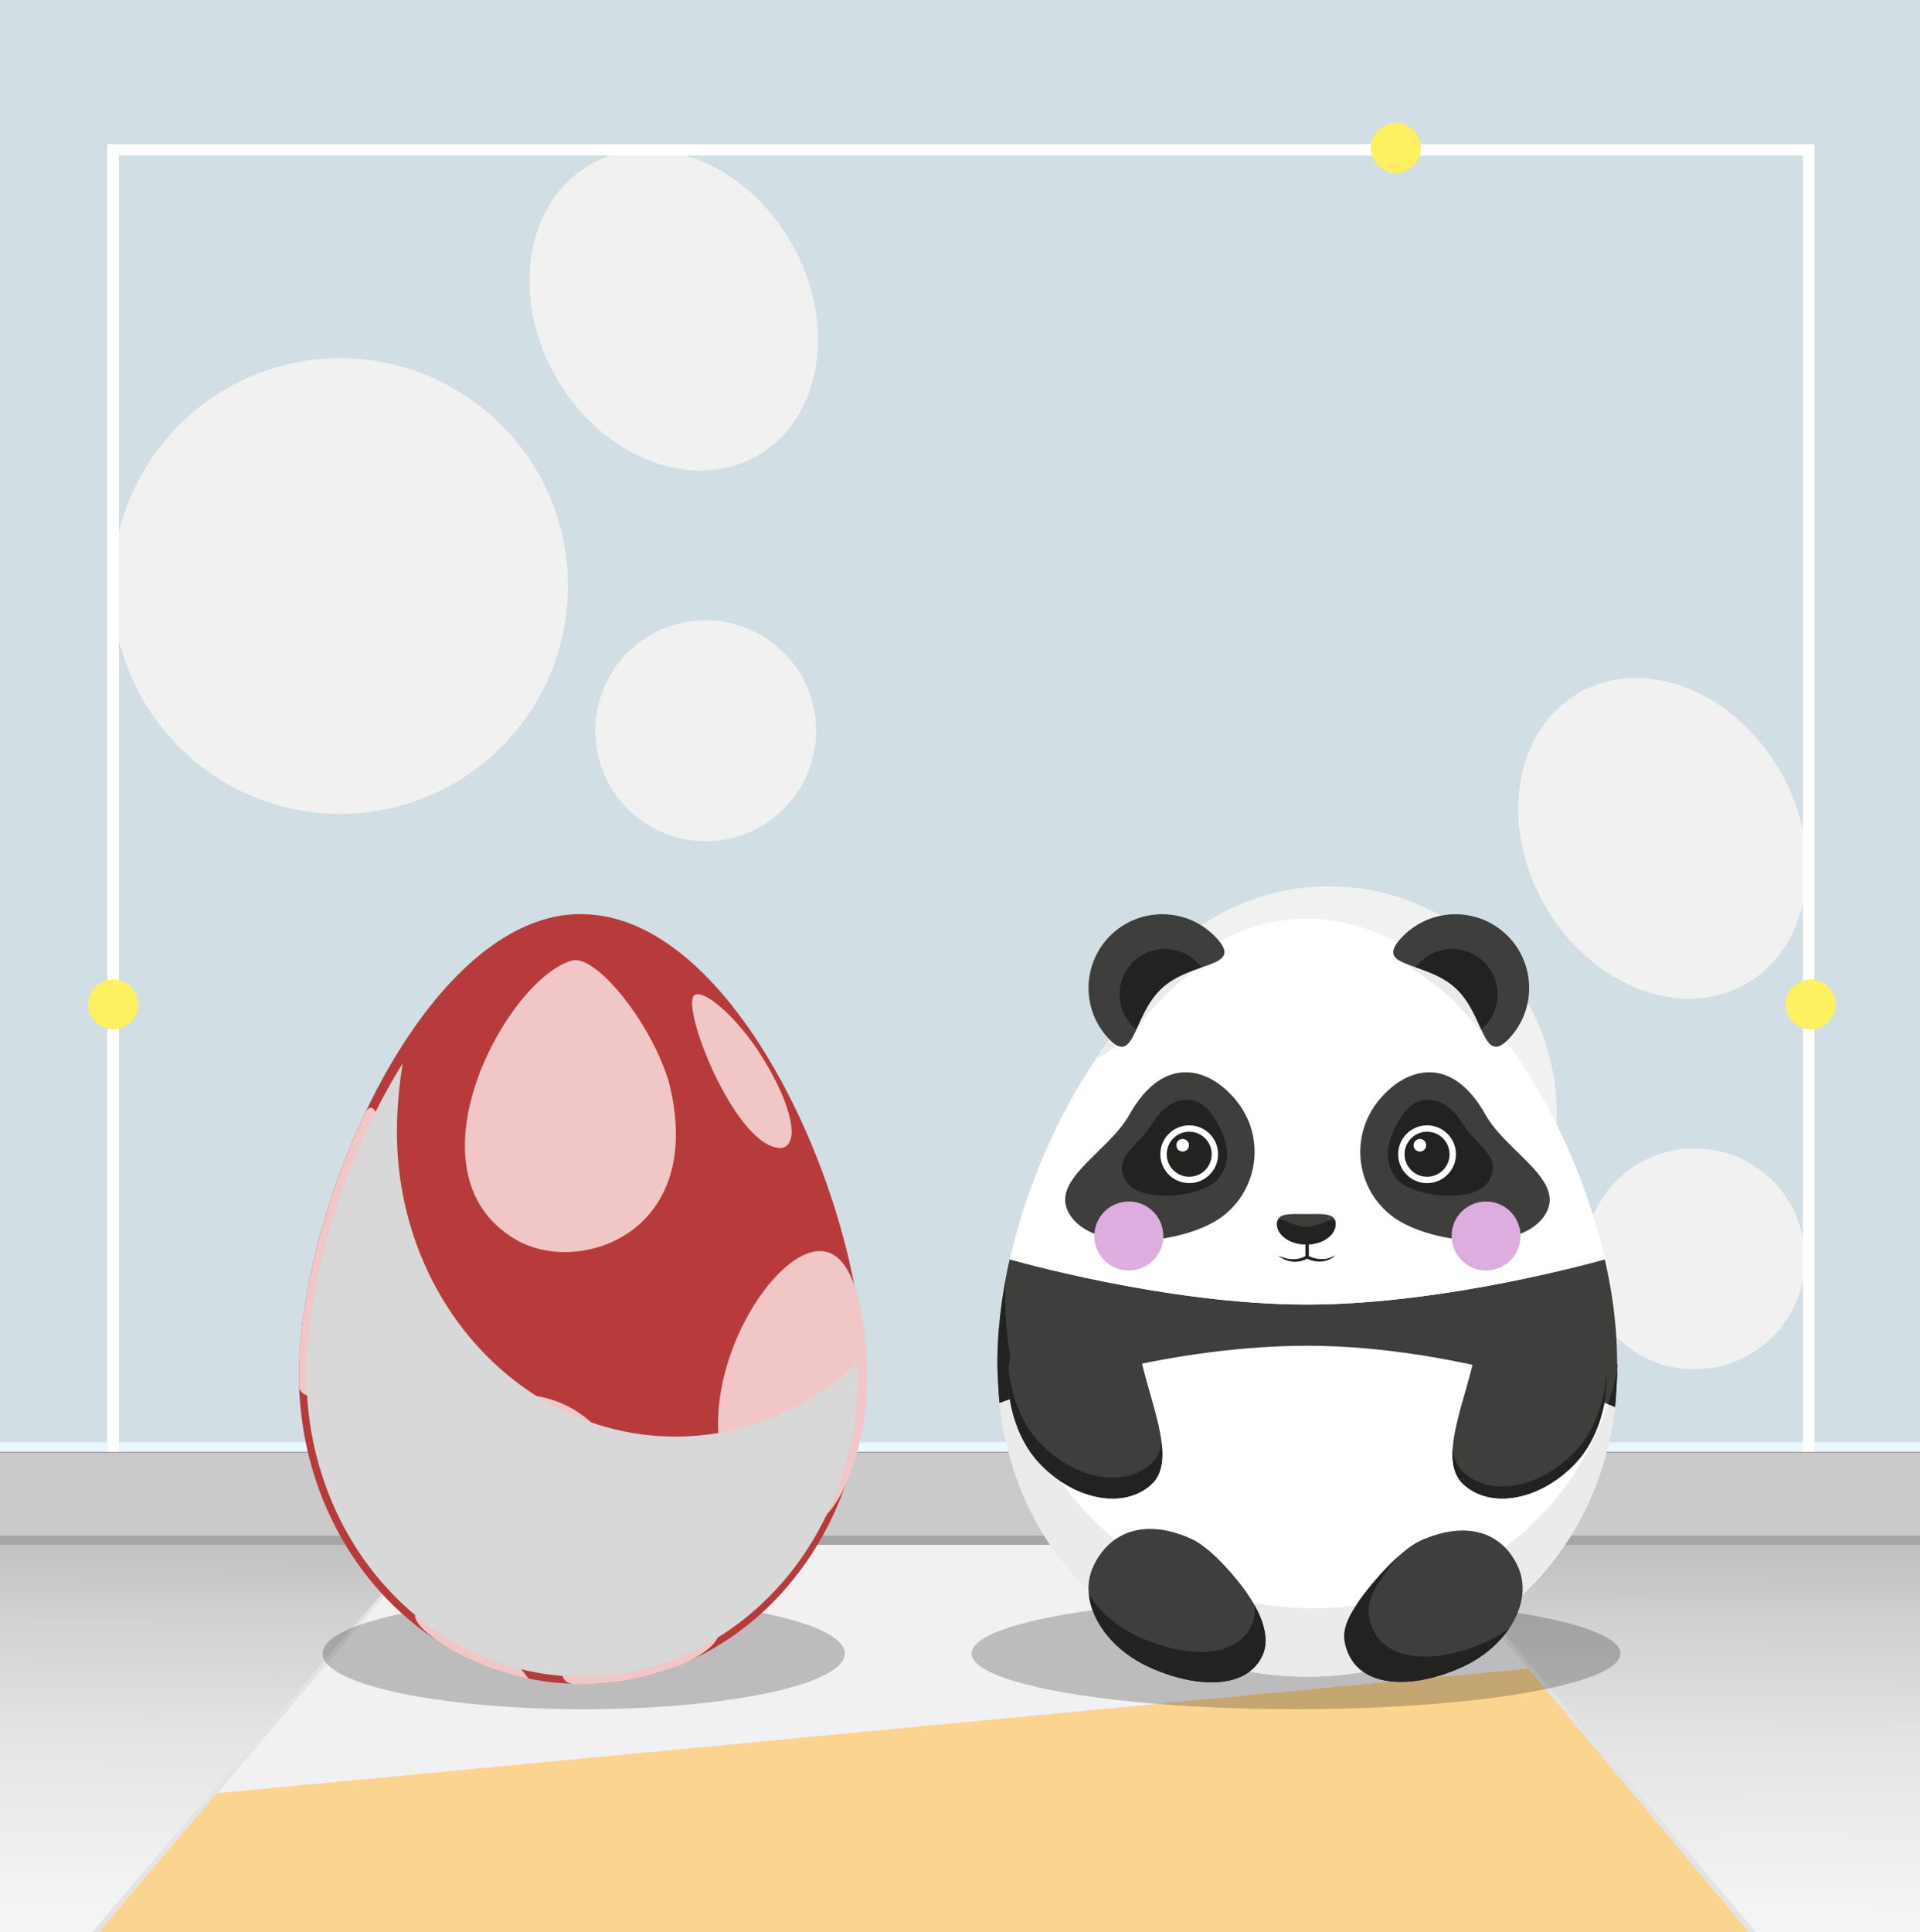 <?xml version="1.0" encoding="UTF-8"?><svg xmlns="http://www.w3.org/2000/svg" xmlns:xlink="http://www.w3.org/1999/xlink" viewBox="0 0 500 503"><rect x="0" y="0" width="500" height="503" fill="#808080" stroke="none"/><defs><style>.cls-1{fill:#e8f8fe;}.cls-2{fill:#fff;}.cls-3{fill:#cacaca;}.cls-4{fill:#dcadde;}.cls-5{fill:#a6a6a6;}.cls-6{isolation:isolate;}.cls-7{fill:#fbd58f;}.cls-8{fill:#f0c6c6;}.cls-9{fill:#b83b3b;}.cls-10{fill:url(#Degradado_sin_nombre_5);}.cls-10,.cls-11,.cls-12,.cls-13,.cls-14,.cls-15{mix-blend-mode:multiply;}.cls-16{stroke:#fff;stroke-miterlimit:10;stroke-width:3px;}.cls-16,.cls-17{fill:none;}.cls-11,.cls-18{fill:#f1f1f1;}.cls-19{fill:#d1dee4;}.cls-20{fill:#3e3e3d;}.cls-21{clip-path:url(#clippath);}.cls-22{fill:#ebebeb;}.cls-12{opacity:.22;}.cls-23{fill:#cceaf0;}.cls-24{fill:#222221;}.cls-25{fill:#3f2d1f;}.cls-13{fill:#e4e4e4;}.cls-26{fill:#fff061;}.cls-14{fill:#d8d8d8;}</style><clipPath id="clippath"><rect class="cls-17" width="500" height="503"/></clipPath><linearGradient id="Degradado_sin_nombre_5" x1="249.15" y1="612.07" x2="250.44" y2="383.91" gradientUnits="userSpaceOnUse"><stop offset="0" stop-color="#fff"/><stop offset=".32" stop-color="#fcfcfc"/><stop offset=".52" stop-color="#f3f3f3"/><stop offset=".69" stop-color="#e5e5e5"/><stop offset=".84" stop-color="#d0d0d0"/><stop offset=".97" stop-color="#b6b6b6"/><stop offset="1" stop-color="#b0b0b0"/></linearGradient></defs><g class="cls-6"><g id="Capa_2"><g id="Capa_1-2"><g class="cls-21"><rect id="pared" class="cls-19" width="500" height="378"/><rect id="suelo" class="cls-23" x="-.34" y="382" width="500.34" height="219"/><rect id="suelo-2" class="cls-10" x="-.34" y="382" width="500.34" height="219"/><g id="alfombra"><polygon class="cls-13" points="540 601 0 601 .01 530.96 109.8 402.83 371.99 402 500 553.62 540 601"/><polygon id="alfombra-2" class="cls-7" points="537.38 601 -.38 601 .01 533.38 111.31 402.24 370.84 402 500 556.33 537.38 601"/><polygon class="cls-11" points="397.98 434.43 56.55 466.86 111.31 402.24 370.84 402 397.98 434.43"/></g><g id="zocalo"><rect class="cls-3" y="378.13" width="500" height="24.06"/><rect class="cls-5" y="399.79" width="500" height="2.4"/><rect class="cls-1" y="375.49" width="500" height="2.4"/></g><ellipse class="cls-12" cx="337.5" cy="430.5" rx="84.5" ry="14.5"/><ellipse class="cls-12" cx="152" cy="430.5" rx="68" ry="14.5"/><g><g><g id="ursids" class="cls-15"><circle class="cls-18" cx="88.6" cy="152.57" r="59.31"/><ellipse class="cls-18" cx="175.45" cy="80.76" rx="35.29" ry="43.69" transform="translate(-16.87 98.54) rotate(-30)"/><circle class="cls-18" cx="183.77" cy="190.24" r="28.76"/></g><g id="ursids-2" class="cls-15"><circle class="cls-18" cx="346.1" cy="290.07" r="59.31"/><ellipse class="cls-18" cx="432.95" cy="218.26" rx="35.29" ry="43.69" transform="translate(-51.13 245.72) rotate(-30)"/><circle class="cls-18" cx="441.27" cy="327.74" r="28.76"/></g></g><polyline class="cls-16" points="29.46 378 29.46 39 471 39 471 378"/></g><g><g id="G02L01T01_BNB"><path class="cls-2" d="m421.23,353.96v1.38c0,.48,0,.96-.02,1.43,0,.28,0,.57-.02.85-.02.48-.03.96-.06,1.44,0,.09,0,.19,0,.28,0,.24-.02.48-.03.72-.03.6-.07,1.2-.11,1.79,0,.04,0,.08,0,.13-.05.69-.11,1.38-.17,2.06v.02c-.06.6-.12,1.2-.19,1.79-.02.14-.02.27-.04.38,0,.02,0,.05,0,.07-.08.66-.17,1.32-.26,1.98-.02.14-.04.28-.06.42-.09.6-.18,1.19-.28,1.78-.02.06-.02.11-.03.17-.11.65-.23,1.29-.35,1.93,0,.07-.02.13-.04.2-.1.55-.22,1.1-.34,1.64-.08.39-.17.77-.26,1.16-.04.19-.08.37-.13.55-.12.5-.24.99-.37,1.47-.04.19-.09.37-.14.54-.09.4-.2.8-.32,1.19-.14.55-.31,1.1-.47,1.64-.16.54-.33,1.08-.5,1.61-.02.07-.04.13-.07.2-.12.38-.24.75-.37,1.12-.13.4-.28.8-.43,1.21-.21.58-.43,1.17-.65,1.74-.22.58-.46,1.16-.69,1.73-1.07,2.59-2.28,5.1-3.6,7.51-.18.35-.37.69-.57,1.03-.29.51-.59,1.02-.89,1.53-.24.39-.46.77-.71,1.15-.03.06-.07.13-.11.18-.3.48-.6.96-.91,1.43,0,.02-.02.05-.04.06-.29.44-.58.88-.88,1.32-.08.11-.15.22-.23.32-.28.4-.57.8-.85,1.21-.07.09-.14.2-.21.29-.28.38-.56.76-.84,1.13-.09.11-.17.22-.25.32-.29.38-.58.75-.87,1.12-1.12,1.39-2.29,2.75-3.49,4.06-.31.34-.62.67-.94.99-.72.75-1.45,1.49-2.2,2.21-.28.27-.55.54-.84.79-.63.59-1.27,1.17-1.92,1.73-.31.27-.62.54-.93.8-.16.13-.31.26-.46.39-.36.3-.73.6-1.1.89-.09.07-.18.15-.28.22-.4.32-.81.64-1.23.95-.09.06-.17.13-.24.18-.35.27-.7.53-1.06.78-.26.19-.53.38-.79.57-.46.33-.92.65-1.39.96-1.47.99-2.96,1.93-4.49,2.81-.51.3-1.03.59-1.54.87-.52.28-1.05.57-1.57.84-.53.28-1.06.54-1.59.8-.47.24-.95.46-1.43.69-.11.05-.22.1-.33.15-.41.19-.83.38-1.25.56-.14.07-.28.13-.43.19-.48.21-.96.42-1.45.61-.55.23-1.1.45-1.66.66-.56.22-1.13.43-1.69.63-1.13.41-2.28.79-3.43,1.15-.58.18-1.16.35-1.74.52-1.75.5-3.52.95-5.32,1.34-.6.13-1.21.25-1.8.37-.51.1-1.02.2-1.54.28-.17.03-.32.06-.49.09-.54.09-1.09.18-1.63.26-.61.09-1.23.18-1.85.26-2.47.32-4.98.53-7.52.64-1.27.06-2.55.08-3.83.08s-2.58-.02-3.86-.08c-.64-.03-1.28-.06-1.91-.1-.62-.04-1.25-.09-1.87-.14h-.04c-1.26-.11-2.51-.24-3.76-.41-.62-.08-1.25-.17-1.86-.26-.61-.09-1.24-.19-1.84-.3-.61-.1-1.21-.21-1.8-.33-.03,0-.07-.02-.1-.02-.58-.11-1.17-.24-1.74-.36-.61-.13-1.21-.27-1.8-.42-.6-.14-1.19-.29-1.78-.45-.6-.16-1.18-.32-1.77-.5-.58-.17-1.17-.35-1.75-.53-1.16-.36-2.31-.76-3.44-1.17-.57-.2-1.13-.42-1.69-.64-.56-.22-1.11-.44-1.65-.67-.02,0-.02,0-.04-.02-.39-.16-.78-.32-1.17-.5-.5-.22-1.01-.44-1.51-.68-.37-.17-.73-.33-1.1-.51-.15-.07-.31-.14-.46-.22-.42-.2-.83-.4-1.23-.61-.46-.23-.92-.47-1.38-.72-.39-.2-.76-.41-1.14-.62-.06-.03-.12-.06-.18-.1-.43-.23-.84-.47-1.26-.72-2.66-1.54-5.21-3.25-7.65-5.1-.51-.39-1.01-.77-1.51-1.17-.5-.39-.99-.8-1.47-1.21-.6-.5-1.2-1.02-1.78-1.54-.36-.32-.73-.65-1.08-.99-.45-.41-.88-.83-1.32-1.25l-.13-.13c-.43-.43-.87-.85-1.28-1.29-.39-.39-.76-.79-1.13-1.19-.1-.1-.2-.21-.31-.32-.33-.37-.67-.74-1.01-1.12-.08-.09-.17-.2-.25-.3-.36-.4-.72-.82-1.06-1.24l-.12-.14c-.28-.34-.57-.68-.84-1.02-2.83-3.51-5.37-7.31-7.57-11.36-.27-.48-.53-.97-.77-1.47,0,0-.02-.02-.02-.03-.25-.49-.5-.99-.75-1.49-.06-.12-.11-.24-.17-.35-.2-.39-.39-.8-.57-1.2-.11-.22-.21-.45-.31-.68-.14-.29-.27-.59-.39-.89-.13-.28-.25-.57-.37-.86-.18-.42-.35-.84-.52-1.26-.2-.51-.41-1.02-.61-1.54-.09-.23-.17-.46-.25-.69-.16-.43-.32-.85-.46-1.28-.2-.59-.41-1.19-.6-1.8-.89-2.73-1.64-5.56-2.24-8.46-.1-.41-.18-.83-.26-1.24-.05-.24-.09-.47-.13-.71-.09-.43-.17-.87-.24-1.31-.05-.28-.09-.57-.13-.85-.07-.37-.13-.75-.18-1.13-.05-.31-.09-.62-.13-.94-.06-.37-.1-.75-.14-1.12-.05-.36-.09-.73-.13-1.1-.02-.14-.03-.28-.05-.43,0-.06-.02-.11-.02-.17,0-.06-.02-.13-.02-.2-.02-.13-.02-.26-.04-.39-.03-.34-.07-.69-.09-1.03-.05-.47-.08-.95-.11-1.42-.02-.17-.03-.35-.04-.52-.04-.58-.08-1.17-.1-1.77l-.02-.57c-.02-.55-.05-1.1-.06-1.66-.02-.71-.03-1.42-.03-2.14v-.26c0-.38,0-.76,0-1.13,0-.24,0-.48,0-.72,0-.2,0-.4.02-.6,0-.28,0-.55.02-.83,0-.15,0-.31.02-.46v-.12c0-.14.02-.29.02-.43v-.07c0-.06,0-.12,0-.17,0-.13,0-.25.02-.38.02-.29.02-.59.05-.88.02-.39.04-.78.07-1.17.05-.79.11-1.58.18-2.37.03-.39.06-.8.1-1.19.04-.4.09-.8.13-1.2.04-.4.09-.8.13-1.2l.14-1.21s0-.06.02-.08c.05-.35.09-.71.13-1.06.02-.06.02-.13.03-.2.05-.36.1-.73.15-1.08.06-.37.11-.73.17-1.1,0-.04.02-.08.02-.12.06-.4.13-.8.2-1.21.06-.37.12-.75.18-1.12,0-.05.02-.09.02-.14.07-.39.14-.78.21-1.17,0-.02,0-.03,0-.05.07-.4.15-.8.23-1.2.07-.35.14-.71.2-1.07.02-.06.02-.1.04-.16.08-.41.17-.82.25-1.23.09-.4.17-.82.27-1.23,0-.02,0-.02,0-.04.06-.28.12-.56.19-.84.4.12,40.89,11.78,77.4,11.78s76.91-11.58,77.58-11.78h0c.06.29.13.58.2.87.09.41.18.82.27,1.23.06.31.13.61.19.91.02.11.04.22.06.32,0,.06.02.1.03.16.02.1.04.21.06.32.06.25.1.5.15.76.08.4.15.8.23,1.2.08.44.16.88.24,1.32.06.36.12.72.18,1.07.13.78.25,1.56.37,2.34,0,.06.02.12.02.18.02.13.04.28.06.41.06.41.11.81.17,1.21,0,.07.02.14.02.2.03.23.06.46.09.68.02.16.05.31.06.46v.04c.04.26.07.53.09.79,0,.05,0,.09.02.13.04.3.07.6.1.9.04.39.08.76.12,1.14.04.42.08.84.11,1.25.03.35.06.72.09,1.07l.02.31c.02.28.04.55.06.83,0,.06,0,.11,0,.17.04.61.08,1.23.1,1.84.02.2.02.4.03.6,0,.06,0,.11,0,.17v.07c0,.14.02.29.02.43,0,.04,0,.08,0,.12,0,.16,0,.32.02.46,0,.28.02.55.02.83v.15c0,.15,0,.3,0,.45,0,.24,0,.47.02.72Z"/><path class="cls-22" d="m342.39,418.7c-21.38,0-40.79-7.49-55.21-20.66-15.67-14.31-25.44-35.33-25.44-60.74,0-1.21.02-2.44.07-3.67-1.35,7.36-2.07,14.59-2.07,21.46,0,48.8,36.06,81.4,80.65,81.4s80.08-31.93,80.83-79.87c-8.19,37.9-40.42,62.09-78.83,62.09Z"/><path class="cls-20" d="m421.23,355.09c0,.07,0,.16,0,.25-.03,1.92-.37,8.1-.61,10.51-.01.14-.03.27-.04.38,0,.02,0,.05,0,.07h0c-.4-.16-39.31-15.93-80.19-15.93s-80.12,14.87-80.12,14.87c-.01-.11-.02-.24-.04-.38-.18-2.06-.47-7.61-.5-9.49,0-.1,0-.19,0-.27,0-.38,0-.76,0-1.13,0-.24,0-.48.01-.71,0-.2,0-.4.01-.6,0-.27.01-.55.02-.82,0-.15,0-.31.02-.46,0-.04,0-.08,0-.12,0-.17.01-.34.02-.51,0-.06,0-.12,0-.18,0-.13,0-.25.02-.38.01-.29.03-.59.04-.88.02-.39.04-.78.07-1.18.05-.78.11-1.57.18-2.37.04-.4.07-.79.11-1.19.04-.4.08-.8.12-1.2s.09-.8.14-1.2c.05-.4.1-.8.14-1.2,0-.03,0-.05,0-.08.05-.35.09-.71.14-1.06,0-.06.02-.13.03-.19.05-.36.1-.72.15-1.09.05-.36.11-.73.16-1.1,0-.04.01-.08.02-.12.12-.78.25-1.56.39-2.34,0-.05.01-.1.02-.14.07-.39.14-.78.21-1.17,0-.01,0-.03,0-.05.07-.4.15-.8.23-1.2.07-.35.14-.71.21-1.07.01-.05.02-.11.03-.16.08-.41.17-.82.25-1.23.09-.42.18-.85.28-1.27.06-.28.12-.56.18-.84h0c.4.12,40.9,11.78,77.4,11.78s77.58-11.78,77.58-11.78c.07.29.13.58.2.88.09.41.18.82.27,1.23.07.3.13.6.19.91.04.16.07.32.1.48.02.1.04.21.06.31.05.25.1.51.15.76.08.4.15.8.23,1.2.08.44.16.88.24,1.32.06.36.12.71.18,1.07.13.78.25,1.56.37,2.34.03.2.06.39.08.59.06.41.11.81.17,1.21,0,.07.02.14.03.21.05.38.1.76.14,1.14,0,.01,0,.03,0,.04.03.26.07.53.09.79,0,.04,0,.09.01.13.04.3.07.6.1.89.04.38.08.76.12,1.14.04.42.08.83.11,1.25.03.36.06.71.09,1.07,0,.11.02.21.02.31.02.28.04.55.06.83.06.87.11,1.73.14,2.59,0,.06,0,.12,0,.18,0,.17.02.34.02.51,0,.04,0,.08,0,.12,0,.15.01.31.02.46,0,.28.02.55.02.82,0,.2,0,.4.01.6,0,.24,0,.48.01.71,0,.38,0,.76,0,1.13Z"/><g><path class="cls-24" d="m265.52,363.39c-2.44-8.03-3.76-16.76-3.76-26.08,0-1.21.02-2.44.07-3.67-1.35,7.36-2.07,14.59-2.07,21.46,0,.34,0,.67.01,1.01.07,2.13.28,6.22.44,8.28.03.28.06.57.09.85.13-.05,1.98-.76,5.22-1.84Z"/><path class="cls-24" d="m421.2,356.79c-.66,3.02-1.47,5.95-2.43,8.8,1.17.44,1.8.7,1.82.71.01-.1.02-.19.04-.29.19-1.87.47-6.51.58-9.21Z"/></g></g><g id="G3L02T01_panda_blanco"><path class="cls-2" d="m417.96,327.87s-40.9,11.78-77.58,11.78-77-11.67-77.4-11.78c9.81-43.28,40.72-88.7,77.4-88.7s67.72,45.42,77.58,88.7Z"/><g><g><path class="cls-2" d="m392.11,271.11c-5.18-6.95-10.9-13.11-17.05-18.13,0,0-9.77-4.7-8.38-1.86.66,1.36,5.48,3.58,10.21,7.87,5.15,4.66,10.25,11.42,10.88,13l4.34-.88Z"/><path class="cls-2" d="m392.11,271.11c-5.18-6.95-10.9-13.11-17.05-18.13,0,0-9.77-4.7-8.38-1.86.66,1.36,5.48,3.58,10.21,7.87,5.15,4.66,10.25,11.42,10.88,13l4.34-.88Z"/><path class="cls-2" d="m392.11,271.11c-5.18-6.95-10.9-13.11-17.05-18.13,0,0-9.77-4.7-8.38-1.86.66,1.36,5.48,3.58,10.21,7.87,5.15,4.66,10.25,11.42,10.88,13l4.34-.88Z"/><path class="cls-22" d="m392.11,271.11c-5.18-6.95-10.9-13.11-17.05-18.13,0,0-9.77-4.7-8.38-1.86.66,1.36,5.48,3.58,10.21,7.87,5.15,4.66,10.25,11.42,10.88,13l4.34-.88Z"/></g><g><path class="cls-2" d="m294.81,270.51c2.17-5.17,11.08-15,18.78-19.52,3.43-2.01,5.34-5.83,1.17-4.88-11.17,6.73-21.23,17.34-29.57,29.96,2.7-1.83,6.03-4.08,9.62-5.56Z"/><path class="cls-2" d="m294.81,270.51c2.17-5.17,11.08-15,18.78-19.52,3.43-2.01,5.34-5.83,1.17-4.88-11.17,6.73-21.23,17.34-29.57,29.96,2.7-1.83,6.03-4.08,9.62-5.56Z"/><path class="cls-2" d="m294.81,270.51c2.17-5.17,11.08-15,18.78-19.52,3.43-2.01,5.34-5.83,1.17-4.88-11.17,6.73-21.23,17.34-29.57,29.96,2.7-1.83,6.03-4.08,9.62-5.56Z"/><path class="cls-22" d="m294.81,270.51c2.17-5.17,11.08-15,18.78-19.52,3.43-2.01,5.34-5.83,1.17-4.88-11.17,6.73-21.23,17.34-29.57,29.96,2.7-1.83,6.03-4.08,9.62-5.56Z"/></g></g></g><ellipse id="G14L03T03_vacio_pardo" class="cls-25" cx="309.87" cy="301.26" rx=".13" ry=".14"/><circle id="G15L04T03_vacio_pardo" class="cls-25" cx="371.7" cy="301.35" r=".21"/><g><g id="G14L03T01_panda_negro"><path class="cls-20" d="m294.11,290.21c-5.67,10.15-22.01,17.5-15.01,26.78,7,9.28,29.95,6.71,39.24-.29,9.28-7,11.13-20.19,4.14-29.47-7-9.28-19.32-13.21-28.36,2.98Z"/><path class="cls-24" d="m317.18,306.94c-4.16,4.91-20,6.25-23.61,1-4.49-6.52,2.94-9.57,6.26-15.08,4.62-7.68,11.77-8.86,16.1-2.27,3.5,5.33,5.42,11.44,1.26,16.35Z"/></g><g id="G15L04T01_panda_negro"><path class="cls-20" d="m386.85,290.21c5.67,10.15,22.01,17.5,15.01,26.78-7,9.28-29.95,6.71-39.24-.29s-11.13-20.19-4.14-29.47c7-9.28,19.32-13.21,28.36,2.98Z"/><path class="cls-24" d="m363.78,306.94c4.16,4.91,20,6.25,23.61,1,4.49-6.52-2.94-9.57-6.26-15.08-4.62-7.68-11.77-8.86-16.1-2.27-3.5,5.33-5.42,11.44-1.26,16.35Z"/></g></g><g id="G04L05T01_negro"><circle class="cls-2" cx="309.69" cy="300.51" r="7.52"/><circle class="cls-24" cx="309.69" cy="300.51" r="5.86"/><circle class="cls-2" cx="307.98" cy="298.17" r="1.64"/></g><g id="G05L06T01_negro"><circle class="cls-2" cx="371.63" cy="300.51" r="7.52"/><circle class="cls-24" cx="371.63" cy="300.51" r="5.86"/><circle class="cls-2" cx="369.76" cy="298.17" r="1.64"/></g><path id="G06L07T01_cerrada" class="cls-24" d="m346.04,327.58c-.3.1-.62.13-.93.19-.32.02-.62.07-.94.05-.62-.01-1.24-.09-1.85-.25l-.45-.13c-.15-.05-.3-.1-.44-.16-.2-.07-.4-.16-.59-.26v-3.43h-.9v3.45c-.18.11-.39.21-.59.29-.29.12-.58.22-.89.29-.6.16-1.23.23-1.87.22-.16,0-.32-.02-.48-.03l-.24-.02-.24-.04c-.16-.03-.32-.04-.48-.08l-.47-.12-.24-.06-.23-.08-.47-.15c-.16-.05-.3-.12-.46-.19l-.47-.19c.27.2.54.4.82.58.15.08.3.16.45.25l.22.12.23.1c.62.28,1.3.45,1.99.54.69.09,1.4.03,2.09-.1.35-.07.68-.18,1.01-.31.26-.11.5-.21.75-.36.25.12.48.22.73.31.32.12.65.22.99.29.67.14,1.37.2,2.05.13.34-.02.68-.09,1.02-.16.33-.11.66-.19.96-.34.63-.26,1.17-.67,1.66-1.11-.6.29-1.17.58-1.8.73Z"/><g id="G07L08T01_panda_negro"><g id="rubor"><circle id="rubor_D" class="cls-4" cx="386.99" cy="321.79" r="8.98"/><circle id="rubor_I" class="cls-4" cx="293.96" cy="321.79" r="8.98"/></g><path class="cls-20" d="m347.83,318.65c0,2.96-3.43,5.36-7.65,5.36s-7.65-2.4-7.65-5.36,3.43-2.56,7.65-2.56,7.65-.4,7.65,2.56Z"/><path class="cls-24" d="m347.83,318.65c0,2.96-3.43,5.36-7.65,5.36s-7.65-2.4-7.65-5.36,3.5.74,7.73.74,7.58-3.7,7.58-.74Z"/></g><g id="G08L09T01_negro_panda"><path class="cls-20" d="m288.5,270.18c7.16,7.82,6.34-5.8,14.17-12.96,7.82-7.16,21.33-5.14,14.17-12.96-7.16-7.82-19.31-8.36-27.13-1.21-7.82,7.16-8.36,19.31-1.21,27.13Z"/><path class="cls-24" d="m295.4,250.16c4.82-4.41,12.3-4.08,16.71.74.32.35.57.66.76.95-3.25,1.14-7.24,2.53-10.34,5.37-3.4,3.11-5.17,7.45-6.67,10.72-.36-.23-.75-.59-1.2-1.07-4.41-4.82-4.08-12.3.74-16.71Z"/></g><g id="G09L10T01_oreja_D_N"><path class="cls-20" d="m393.19,270.18c-7.16,7.82-6.34-5.8-14.17-12.96-7.82-7.16-21.33-5.14-14.17-12.96,7.16-7.82,19.31-8.36,27.13-1.21,7.82,7.16,8.36,19.31,1.21,27.13Z"/><path class="cls-24" d="m386.17,250.16c-4.82-4.41-12.3-4.08-16.71.74-.32.35-.57.66-.76.95,3.25,1.14,7.24,2.53,10.34,5.37,3.4,3.11,5.17,7.45,6.67,10.72.36-.23.75-.59,1.2-1.07,4.41-4.82,4.08-12.3-.74-16.71Z"/></g><g id="G10L11T01_negro_panda"><path class="cls-20" d="m310.12,400.58c4.85,2.19,10.5,8.73,13.26,12.32,4.17,5.43,7.83,12.66,5.4,18.05-4.04,8.95-17.2,8.67-29.38,3.17-12.19-5.5-18.79-17.22-14.75-26.17,4.04-8.95,13.28-12.86,25.47-7.36Z"/><path class="cls-24" d="m326.71,417.88c.2,1.81.01,3.56-.7,5.15-4.04,8.95-17.2,8.67-29.38,3.17-5.8-2.62-10.33-6.65-13.06-11.12.74,7.31,6.74,14.91,15.85,19.03,12.19,5.5,25.34,5.79,29.38-3.17,1.74-3.85.36-8.65-2.09-13.06Z"/></g><g id="G11L12T01_negro_panda"><path class="cls-20" d="m369.86,401.14c-5.54,2.5-13.64,12.13-16.4,16.35-3.31,5.07-4.47,8.29-2.26,13.18,4.04,8.95,17.2,8.95,29.38,3.44,12.19-5.5,18.79-17.22,14.75-26.17-4.04-8.95-13.28-12.3-25.47-6.8Z"/><path class="cls-24" d="m386.87,427.54c-12.19,5.5-25.34,5.51-29.38-3.44-2.21-4.88-1.05-8.1,2.26-13.18.93-1.42,2.47-3.47,4.32-5.64-4.35,3.93-8.72,9.33-10.6,12.21-3.31,5.07-4.47,8.29-2.26,13.18,4.04,8.95,17.2,8.95,29.38,3.44,5.42-2.45,9.74-6.13,12.5-10.25-1.86,1.41-3.94,2.65-6.22,3.68Z"/></g><g id="G12L13T01_negro_panda"><path class="cls-20" d="m296.6,351.01c1.94,12.3,10.47,28.83,3.22,35.46-7.25,6.63-20.44,4.01-29.46-5.86-5.94-6.49-8.59-16.92-7.65-25.19.49-4.29,1.95-8,4.43-10.27,2.51-2.3,6.64-3.66,11.02-3.99,8.25-.62,16.88-.08,18.44,9.85Z"/><path class="cls-24" d="m299.82,381.04c-7.25,6.63-20.44,4.01-29.46-5.86-4.54-4.96-7.16-12.23-7.72-19.07-.72,8.15,1.95,18.18,7.72,24.5,9.03,9.87,22.22,12.49,29.46,5.86,2.7-2.47,3.21-6.31,2.69-10.8-.34,2.14-1.16,3.98-2.69,5.37Z"/></g><g id="G13L14T01_negro_panda"><path class="cls-20" d="m384.35,351.01c-1.94,12.3-10.47,28.83-3.22,35.46s20.44,4.01,29.46-5.86c5.94-6.49,8.59-16.92,7.65-25.19-.49-4.29-1.95-8-4.43-10.27-2.51-2.3-6.64-3.66-11.02-3.99-8.25-.62-16.88-.08-18.44,9.85Z"/><path class="cls-24" d="m410.59,377.47c-9.03,9.87-22.22,12.49-29.46,5.86-1.76-1.61-2.59-3.8-2.81-6.38-.28,3.94.37,7.29,2.81,9.52,7.25,6.63,20.44,4.01,29.46-5.86,5.51-6.02,8.19-15.44,7.8-23.37-.35,7.17-3,14.98-7.8,20.23Z"/></g></g><g><path class="cls-9" d="m224.93,358.02c0,.41,0,.82,0,1.23-.03,1.94-.12,3.86-.26,5.76-.25,3.14-.66,6.24-1.23,9.27h0c-.83,4.45-2,8.75-3.48,12.9-.61,1.71-1.27,3.4-1.98,5.06-1.19,2.77-2.52,5.45-3.98,8.03h0c-.19.34-.39.68-.59,1.02-2.65,4.54-5.71,8.77-9.11,12.63,0,0,0,0,0,0-.89,1.01-1.81,1.99-2.74,2.95-1.61,1.65-3.29,3.21-5.03,4.69-2.86,2.44-5.89,4.65-9.06,6.6-2.33,1.44-4.73,2.74-7.21,3.89-1.87.88-3.79,1.67-5.74,2.38-2.59.94-5.25,1.72-7.96,2.34-.09.02-.18.04-.27.06-1.38.3-2.82.57-4.38.83,0,0,0,0,0,0-.08.01-.16.03-.23.04,0,0-.02,0-.03,0-.14.02-.27.04-.41.06,0,0-.01,0-.02,0-.9.13-1.8.25-2.71.34-.08,0-.17.02-.26.03-.03,0-.06,0-.1,0-.04,0-.09,0-.14.01-.14.01-.29.03-.46.04-.04,0-.08,0-.12.01-.1,0-.2.02-.31.03-.14.01-.28.02-.42.03-.01,0-.02,0-.04,0-.35.03-.7.05-1.05.07-.1,0-.2.01-.28.02h-.02s-.02,0-.03,0c-.07,0-.14,0-.22.01-.04,0-.09,0-.14,0-.18.01-.37.02-.55.03-.05,0-.11,0-.17,0,0,0-.01,0-.02,0-.04,0-.07,0-.11,0-.03,0-.05,0-.08,0-.02,0-.05,0-.08,0-.06,0-.11,0-.17,0-.06,0-.12,0-.18,0-.03,0-.05,0-.08,0-.04,0-.09,0-.13,0-.01,0-.02,0-.03,0-.03,0-.07,0-.1,0-.2,0-.39,0-.59.01-.04,0-.07,0-.11,0-.04,0-.09,0-.14,0h-.02c-.07,0-.14,0-.21,0-.22,0-.39,0-.57,0-.1,0-.2,0-.32,0-.56,0-1.12,0-1.68-.02-.02,0-.04,0-.06,0-.04,0-.08,0-.11,0,0,0-.01,0-.02,0-.03,0-.06,0-.09,0h-.19c-.08,0-.16-.01-.23-.02-.05,0-.11,0-.16,0-.06,0-.12,0-.18,0-.02,0-.03,0-.05,0-.1,0-.2,0-.31-.01-.29-.01-.58-.03-.87-.05-.21-.01-.4-.02-.56-.04-.04,0-.08,0-.11,0-.26-.02-.52-.04-.78-.06-.05,0-.1,0-.16-.01-.01,0-.02,0-.03,0-4.1-.35-8.11-1.06-12-2.11-.22-.06-.44-.12-.66-.18-.22-.06-.45-.12-.67-.19-.02,0-.03,0-.04-.01-.09-.03-.18-.05-.28-.08-.49-.14-.98-.3-1.47-.46-.06-.02-.13-.04-.19-.06-.01,0-.02,0-.03,0-.33-.11-.66-.22-.98-.33-1.71-.59-3.39-1.24-5.04-1.96-.04-.02-.08-.04-.12-.05-2.95-1.29-5.8-2.77-8.54-4.45-.02-.01-.04-.02-.06-.04-1.13-.69-2.24-1.41-3.34-2.17-2.1-1.45-4.12-3.01-6.07-4.67-2.52-2.15-4.9-4.47-7.14-6.95,0,0,0,0,0,0-3.68-4.08-6.97-8.59-9.79-13.47-.07-.12-.14-.24-.21-.37,0,0,0,0,0,0-1.82-3.18-3.45-6.51-4.86-9.97-1.07-2.62-2.01-5.31-2.82-8.07h0c-1.12-3.82-1.99-7.76-2.58-11.79-.06-.41-.12-.81-.17-1.22h0c-.28-2.15-.49-4.31-.62-6.51-.03-.56-.06-1.12-.08-1.69,0-.02,0-.04,0-.06-.04-1.12-.06-2.23-.06-3.36,0-1.9.06-3.86.18-5.87.22-3.69.63-7.54,1.23-11.5.1-.67.21-1.35.32-2.03.34-2.07.73-4.17,1.17-6.29.47-2.25.99-4.53,1.56-6.82.2-.81.41-1.61.62-2.42.7-2.65,1.47-5.32,2.3-7.99.86-2.76,1.79-5.52,2.78-8.27.87-2.42,1.8-4.84,2.77-7.23.21-.52.43-1.04.64-1.55,1.23-2.95,2.53-5.86,3.9-8.72.46-.96.92-1.91,1.4-2.86.94-1.89,1.92-3.75,2.92-5.58.72-1.32,1.46-2.62,2.21-3.9.27-.46.54-.92.82-1.37h0c1.3-2.17,2.64-4.29,4.03-6.33,4.41-6.52,9.21-12.36,14.32-17.18,1.73-1.63,3.5-3.15,5.3-4.53,3.5-2.69,7.13-4.89,10.85-6.5.72-.31,1.45-.61,2.19-.87.01,0,.03-.01.04-.01,1.48-.54,2.97-.98,4.47-1.33.65-.15,1.29-.28,1.94-.39.31-.05.63-.1.94-.14.1-.02.19-.03.29-.04,0,0,0,0,.02,0,.09-.01.18-.02.27-.03.02,0,.03,0,.04,0,.04,0,.08,0,.12-.01.05,0,.1-.01.15-.02.03,0,.07,0,.1-.01.02,0,.04,0,.06,0,.07,0,.14-.02.22-.02.16-.02.31-.03.46-.05.06,0,.12-.01.19-.02h0c.18-.02.37-.03.55-.04.03,0,.06,0,.09,0,.04,0,.07,0,.1,0,.07,0,.14,0,.2-.01.03,0,.06,0,.08,0,.05,0,.09,0,.14,0,.04,0,.09,0,.14,0,.09,0,.19,0,.33-.01.04,0,.08,0,.13,0,0,0,.02,0,.03,0h.09s.07,0,.1,0c.02,0,.04,0,.06,0h.02s.02,0,.02,0h.11s.04,0,.06,0h0c.16,0,.31,0,.47,0,.04,0,.08,0,.13,0,.27,0,.53,0,.8.01.39,0,.77.03,1.16.05,1.45.09,2.89.28,4.31.55.61.12,1.22.25,1.83.41,4.35,1.08,8.58,3,12.67,5.6,1.29.82,2.57,1.72,3.83,2.67,3.84,2.91,7.52,6.41,11.04,10.37.95,1.07,1.88,2.17,2.8,3.31,1.41,1.74,2.79,3.55,4.14,5.43.79,1.1,1.57,2.23,2.34,3.38,2.36,3.52,4.6,7.24,6.72,11.1h0c1.78,3.24,3.46,6.58,5.05,9.98,1.07,2.28,2.09,4.6,3.07,6.93.03.07.06.13.08.2,3.88,9.3,7.03,18.94,9.32,28.31.58,2.39,1.11,4.76,1.58,7.1.07.34.13.67.2,1.01,1.4,7.21,2.23,14.16,2.44,20.55.03,1.03.05,2.04.05,3.04Z"/><g><path class="cls-8" d="m225.72,353.46v.28c.04,1.44.1,3.36.09,4.8-.09,1.99-.15,4.66-.32,6.65-3.33,32.15-19.24,41.54-30.71,28.15-20.53-23.96,4.4-68.49,19.2-67.61,9.75.58,11.44,21.37,11.73,27.73h0Z"/><path class="cls-8" d="m160.6,437.87q-2.36.29-3.53.38-2.11.15-3.15.19-1.99.05-2.98.04c-.53-.01-1.24-.02-1.78-.04-3.53-.51-3.93-4.22.87-8.05,10.48-8.38,37.86-11.96,37.08-4.85-.22,2.01-3.58,5.42-10.44,8.15-3.05,1.12-8.73,3.21-16.07,4.18h0Z"/><path class="cls-8" d="m99.43,336.94l-.07.34c-6.32,27-18.45,28-20.85,25.13-.24-.29-.45-.62-.61-.98,0-.02,0-.04,0-.06-.04-1.12-.06-2.23-.06-3.36,0-1.9.06-3.86.18-5.87.22-3.69.63-7.54,1.23-11.5.1-.67.21-1.35.32-2.03.34-2.07.73-4.17,1.17-6.29.47-2.25.99-4.53,1.56-6.82.2-.81.41-1.61.62-2.42.7-2.65,1.47-5.32,2.3-7.99.86-2.76,1.79-5.52,2.78-8.27.87-2.42,1.8-4.84,2.77-7.23.21-.52.43-1.04.64-1.55,1.23-2.95,2.53-5.86,3.9-8.72.85-1.18,1.99-1.77,3.16,1.71,1.89,5.6,4.85,26.75.95,45.92Z"/><path class="cls-8" d="m174.14,281.6l.1.34c9.8,39.15-23.4,50.33-39.78,40.87-30.16-17.42-2.27-68.25,14.51-72.72,6.29-1.67,20.64,16.28,25.17,31.5h0Z"/><path class="cls-8" d="m160.48,384.71v.19c-1.93,22.22-28.12,25.68-40.38,10.15-11.93-15.12-1.18-33.83,18.27-31.77,10.85,1.15,22.39,9.66,22.11,21.42h0Z"/><path class="cls-8" d="m134.56,433.24l.06.07c1.5,1.69,2.83,3.38,2.9,3.7-.09,0-.21,0-.3-.02-1.37-.31-3.19-.76-4.54-1.13-3.74-1.15-4.04-1.25-6.42-2.17-1.7-.72-3.96-1.7-5.63-2.5-10.95-5.64-14.26-10.59-11.73-11.51,3.36-1.23,17.06,4.15,25.66,13.55h0Z"/><path class="cls-8" d="m197.34,273.42l.11.17c10,15.39,10.93,26.02,5.08,25.25-11.47-1.51-25.13-36.39-21.78-39.66,1.91-1.85,9.73,4.08,16.59,14.24h0Z"/></g><path class="cls-14" d="m203.26,412.55c3.57-4.05,6.75-8.51,9.47-13.32h0c4.34-7.68,7.5-16.24,9.21-25.37h0c.96-5.13,1.46-10.43,1.46-15.87,0-.97-.02-1.96-.05-2.97,0-.11,0-.22-.01-.33-12.72,12.04-29.3,19.33-47.44,19.33-40.06,0-72.54-35.53-72.54-79.37,0-5.51.51-11.51,1.49-17.78-6.15,9.86-11.43,21.02-15.58,32.41-1.72,4.86-3.23,9.76-4.5,14.6-1.36,5.15-2.46,10.23-3.27,15.16-1.11,6.7-1.69,13.1-1.69,18.95,0,3.85.25,7.63.74,11.33h0c.57,4.36,1.48,8.61,2.68,12.71h0c1.83,6.25,4.36,12.15,7.49,17.61,0,0,0,0,0,0,2.79,4.89,6.07,9.41,9.76,13.5,0,0,0,0,0,0,13.02,14.44,31.11,23.39,51.12,23.39s38.59-9.2,51.65-23.99c0,0,0,0,0,0Z"/></g><circle class="cls-26" cx="363.5" cy="38.5" r="6.5"/><circle class="cls-26" cx="471.5" cy="261.5" r="6.5"/><circle class="cls-26" cx="29.5" cy="261.5" r="6.5"/></g></g></g></g></svg>